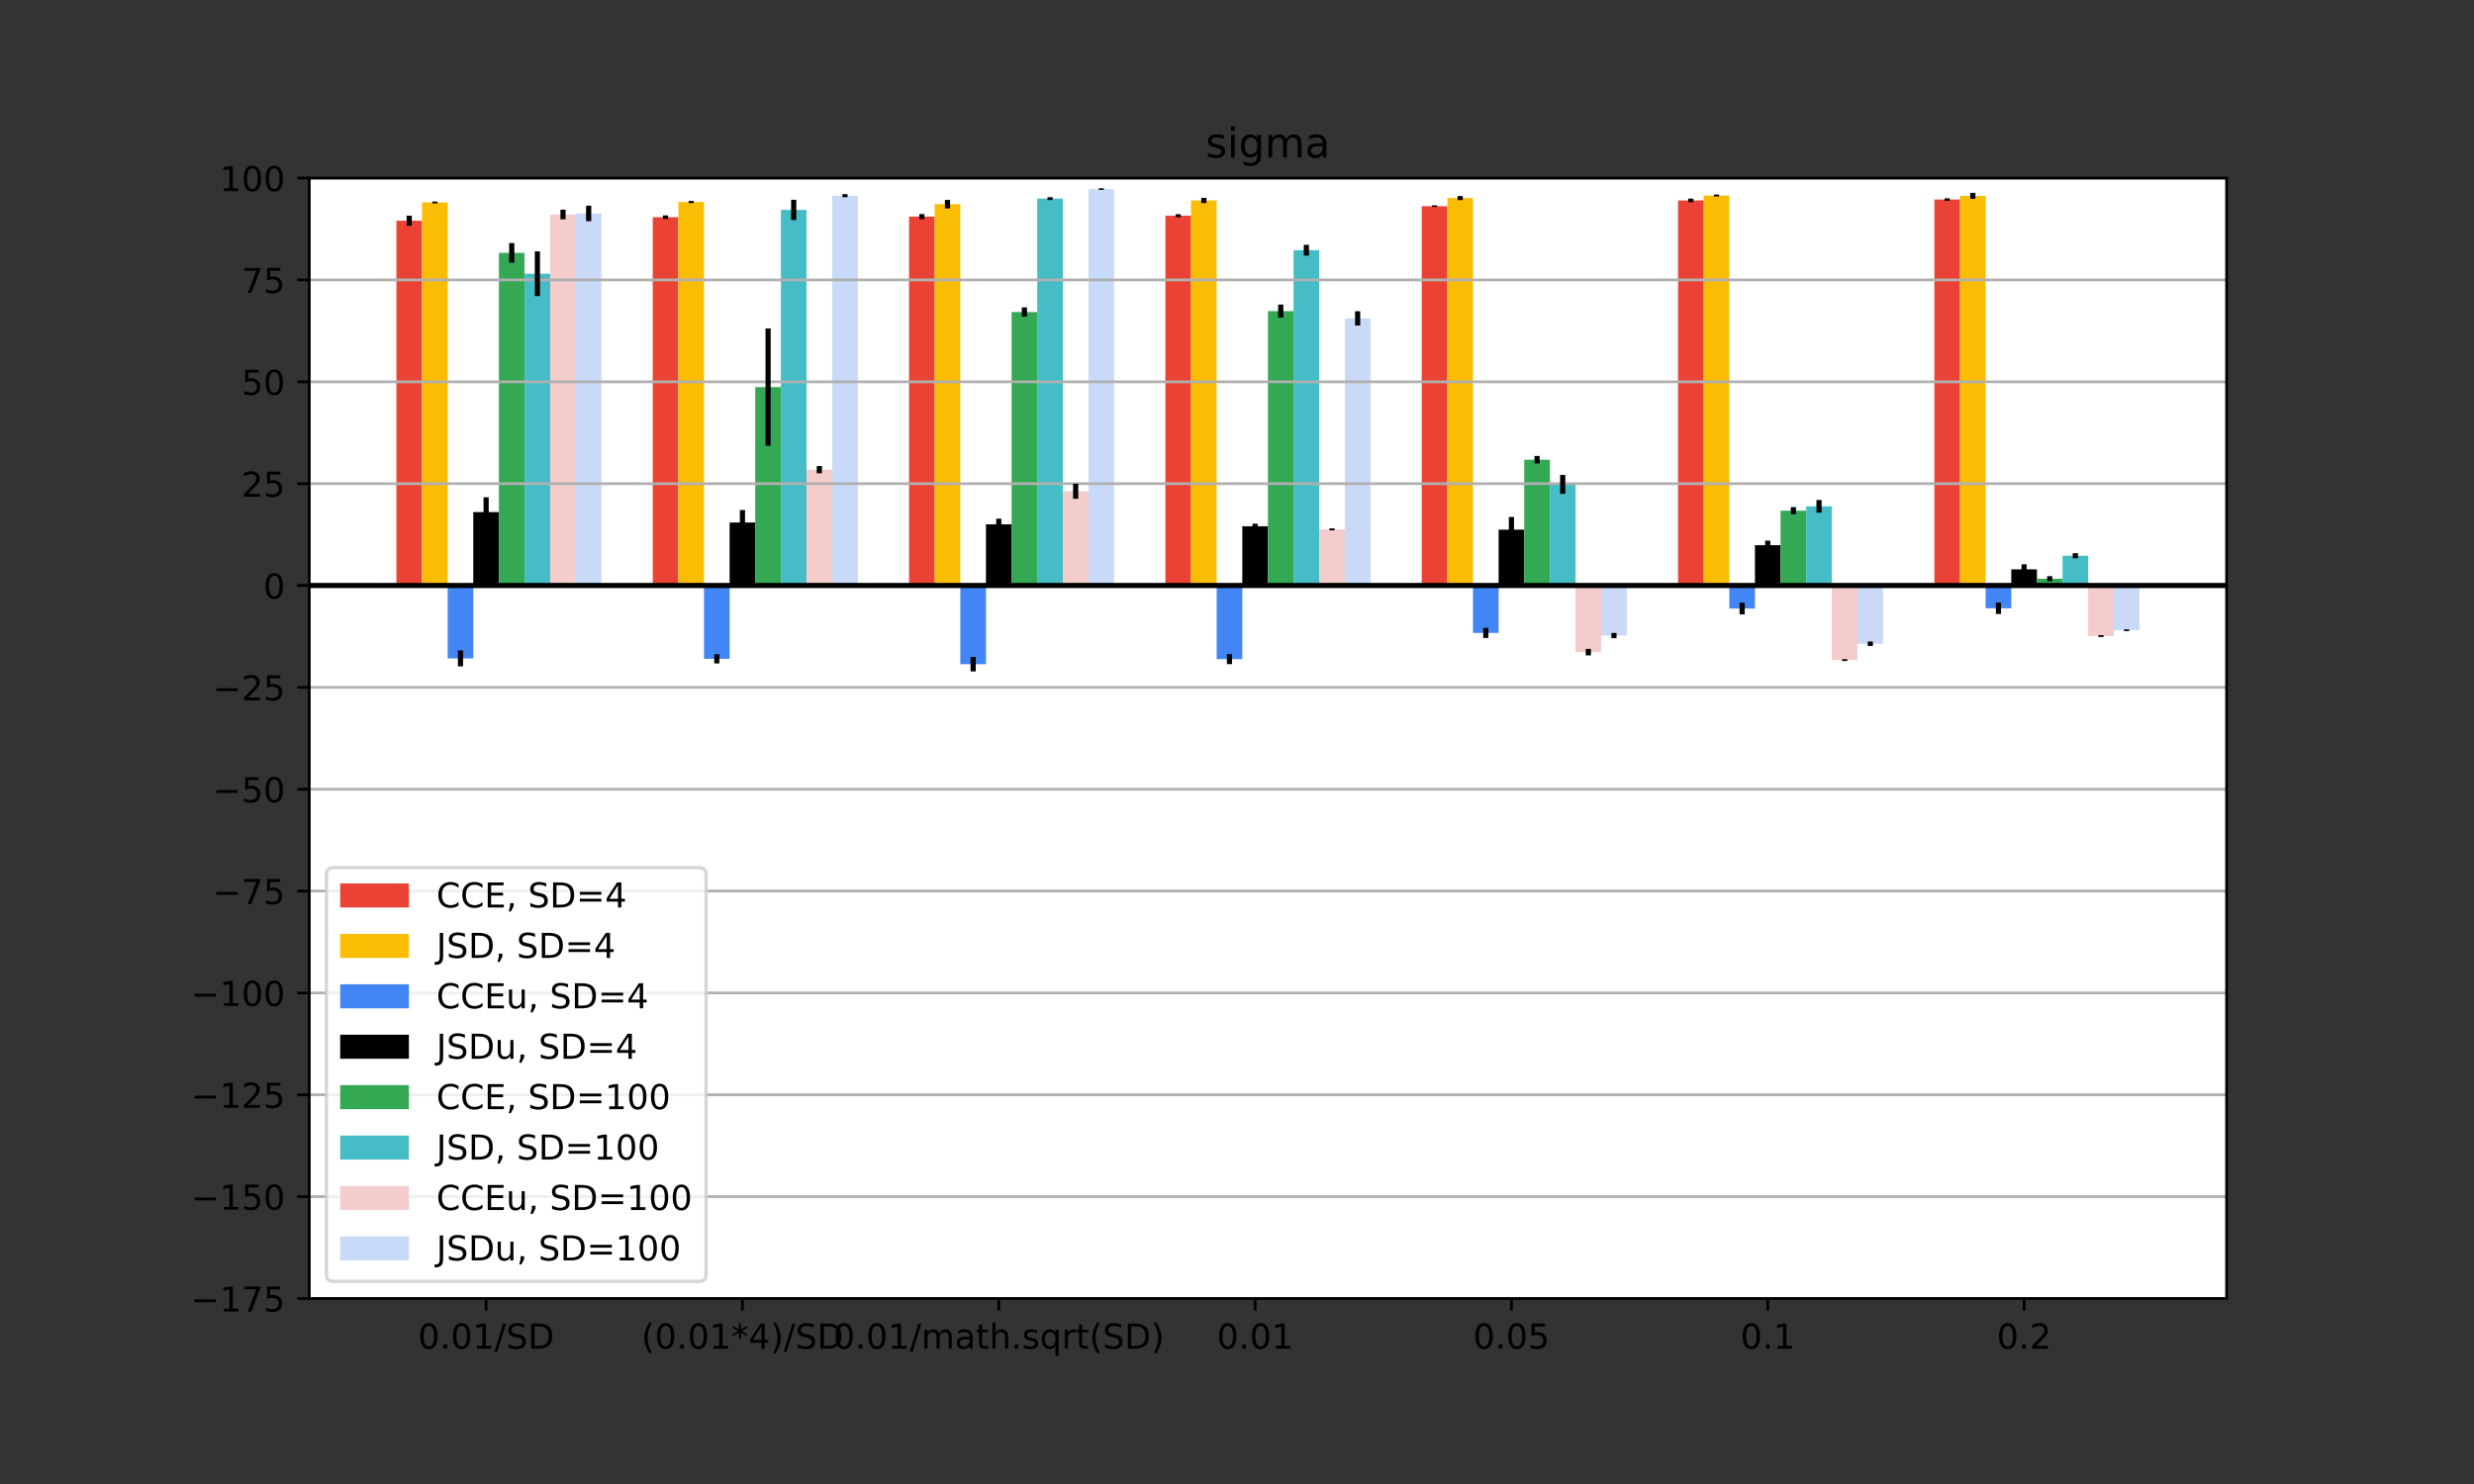 <?xml version="1.0" encoding="utf-8" standalone="no"?>
<!DOCTYPE svg PUBLIC "-//W3C//DTD SVG 1.1//EN"
  "http://www.w3.org/Graphics/SVG/1.1/DTD/svg11.dtd">
<!-- Created with matplotlib (https://matplotlib.org/) -->
<svg height="432pt" version="1.1" viewBox="0 0 720 432" width="720pt" xmlns="http://www.w3.org/2000/svg" xmlns:xlink="http://www.w3.org/1999/xlink">
 <rect x="0" y="0" width="720" height="432" fill="#333333" stroke="none"/>
 <defs>
  <style type="text/css">*{stroke-linecap:butt;stroke-linejoin:round;}</style>
 </defs>
 <g id="figure_1">
  <g id="patch_1">
   <path d="M 0 432 
L 720 432 
L 720 0 
L 0 0 
z
" style="fill:none;"/>
  </g>
  <g id="axes_1">
   <g id="patch_2">
    <path d="M 90 378 
L 648 378 
L 648 51.84 
L 90 51.84 
z
" style="fill:#ffffff;"/>
   </g>
   <g id="patch_3">
    <path clip-path="url(#p9a2c534159)" d="M 115.364 170.444 
L 122.824 170.444 
L 122.824 64.253 
L 115.364 64.253 
z
" style="fill:#ea4335;"/>
   </g>
   <g id="patch_4">
    <path clip-path="url(#p9a2c534159)" d="M 189.963 170.444 
L 197.422 170.444 
L 197.422 63.223 
L 189.963 63.223 
z
" style="fill:#ea4335;"/>
   </g>
   <g id="patch_5">
    <path clip-path="url(#p9a2c534159)" d="M 264.561 170.444 
L 272.021 170.444 
L 272.021 63.058 
L 264.561 63.058 
z
" style="fill:#ea4335;"/>
   </g>
   <g id="patch_6">
    <path clip-path="url(#p9a2c534159)" d="M 339.16 170.444 
L 346.62 170.444 
L 346.62 62.801 
L 339.16 62.801 
z
" style="fill:#ea4335;"/>
   </g>
   <g id="patch_7">
    <path clip-path="url(#p9a2c534159)" d="M 413.759 170.444 
L 421.219 170.444 
L 421.219 60.024 
L 413.759 60.024 
z
" style="fill:#ea4335;"/>
   </g>
   <g id="patch_8">
    <path clip-path="url(#p9a2c534159)" d="M 488.358 170.444 
L 495.818 170.444 
L 495.818 58.342 
L 488.358 58.342 
z
" style="fill:#ea4335;"/>
   </g>
   <g id="patch_9">
    <path clip-path="url(#p9a2c534159)" d="M 562.957 170.444 
L 570.417 170.444 
L 570.417 58.075 
L 562.957 58.075 
z
" style="fill:#ea4335;"/>
   </g>
   <g id="patch_10">
    <path clip-path="url(#p9a2c534159)" d="M 122.824 170.444 
L 130.283 170.444 
L 130.283 58.929 
L 122.824 58.929 
z
" style="fill:#fbbc04;"/>
   </g>
   <g id="patch_11">
    <path clip-path="url(#p9a2c534159)" d="M 197.422 170.444 
L 204.882 170.444 
L 204.882 58.801 
L 197.422 58.801 
z
" style="fill:#fbbc04;"/>
   </g>
   <g id="patch_12">
    <path clip-path="url(#p9a2c534159)" d="M 272.021 170.444 
L 279.481 170.444 
L 279.481 59.436 
L 272.021 59.436 
z
" style="fill:#fbbc04;"/>
   </g>
   <g id="patch_13">
    <path clip-path="url(#p9a2c534159)" d="M 346.62 170.444 
L 354.08 170.444 
L 354.08 58.351 
L 346.62 58.351 
z
" style="fill:#fbbc04;"/>
   </g>
   <g id="patch_14">
    <path clip-path="url(#p9a2c534159)" d="M 421.219 170.444 
L 428.679 170.444 
L 428.679 57.66 
L 421.219 57.66 
z
" style="fill:#fbbc04;"/>
   </g>
   <g id="patch_15">
    <path clip-path="url(#p9a2c534159)" d="M 495.818 170.444 
L 503.278 170.444 
L 503.278 56.911 
L 495.818 56.911 
z
" style="fill:#fbbc04;"/>
   </g>
   <g id="patch_16">
    <path clip-path="url(#p9a2c534159)" d="M 570.417 170.444 
L 577.877 170.444 
L 577.877 57.01 
L 570.417 57.01 
z
" style="fill:#fbbc04;"/>
   </g>
   <g id="patch_17">
    <path clip-path="url(#p9a2c534159)" d="M 130.283 170.444 
L 137.743 170.444 
L 137.743 191.666 
L 130.283 191.666 
z
" style="fill:#4285f4;"/>
   </g>
   <g id="patch_18">
    <path clip-path="url(#p9a2c534159)" d="M 204.882 170.444 
L 212.342 170.444 
L 212.342 191.785 
L 204.882 191.785 
z
" style="fill:#4285f4;"/>
   </g>
   <g id="patch_19">
    <path clip-path="url(#p9a2c534159)" d="M 279.481 170.444 
L 286.941 170.444 
L 286.941 193.344 
L 279.481 193.344 
z
" style="fill:#4285f4;"/>
   </g>
   <g id="patch_20">
    <path clip-path="url(#p9a2c534159)" d="M 354.08 170.444 
L 361.54 170.444 
L 361.54 191.881 
L 354.08 191.881 
z
" style="fill:#4285f4;"/>
   </g>
   <g id="patch_21">
    <path clip-path="url(#p9a2c534159)" d="M 428.679 170.444 
L 436.139 170.444 
L 436.139 184.247 
L 428.679 184.247 
z
" style="fill:#4285f4;"/>
   </g>
   <g id="patch_22">
    <path clip-path="url(#p9a2c534159)" d="M 503.278 170.444 
L 510.738 170.444 
L 510.738 177.151 
L 503.278 177.151 
z
" style="fill:#4285f4;"/>
   </g>
   <g id="patch_23">
    <path clip-path="url(#p9a2c534159)" d="M 577.877 170.444 
L 585.337 170.444 
L 585.337 177.075 
L 577.877 177.075 
z
" style="fill:#4285f4;"/>
   </g>
   <g id="patch_24">
    <path clip-path="url(#p9a2c534159)" d="M 137.743 170.444 
L 145.203 170.444 
L 145.203 149.072 
L 137.743 149.072 
z
"/>
   </g>
   <g id="patch_25">
    <path clip-path="url(#p9a2c534159)" d="M 212.342 170.444 
L 219.802 170.444 
L 219.802 152.109 
L 212.342 152.109 
z
"/>
   </g>
   <g id="patch_26">
    <path clip-path="url(#p9a2c534159)" d="M 286.941 170.444 
L 294.401 170.444 
L 294.401 152.64 
L 286.941 152.64 
z
"/>
   </g>
   <g id="patch_27">
    <path clip-path="url(#p9a2c534159)" d="M 361.54 170.444 
L 369 170.444 
L 369 153.198 
L 361.54 153.198 
z
"/>
   </g>
   <g id="patch_28">
    <path clip-path="url(#p9a2c534159)" d="M 436.139 170.444 
L 443.599 170.444 
L 443.599 154.185 
L 436.139 154.185 
z
"/>
   </g>
   <g id="patch_29">
    <path clip-path="url(#p9a2c534159)" d="M 510.738 170.444 
L 518.198 170.444 
L 518.198 158.704 
L 510.738 158.704 
z
"/>
   </g>
   <g id="patch_30">
    <path clip-path="url(#p9a2c534159)" d="M 585.337 170.444 
L 592.797 170.444 
L 592.797 165.738 
L 585.337 165.738 
z
"/>
   </g>
   <g id="patch_31">
    <path clip-path="url(#p9a2c534159)" d="M 145.203 170.444 
L 152.663 170.444 
L 152.663 73.612 
L 145.203 73.612 
z
" style="fill:#34a853;"/>
   </g>
   <g id="patch_32">
    <path clip-path="url(#p9a2c534159)" d="M 219.802 170.444 
L 227.262 170.444 
L 227.262 112.687 
L 219.802 112.687 
z
" style="fill:#34a853;"/>
   </g>
   <g id="patch_33">
    <path clip-path="url(#p9a2c534159)" d="M 294.401 170.444 
L 301.861 170.444 
L 301.861 90.841 
L 294.401 90.841 
z
" style="fill:#34a853;"/>
   </g>
   <g id="patch_34">
    <path clip-path="url(#p9a2c534159)" d="M 369 170.444 
L 376.46 170.444 
L 376.46 90.567 
L 369 90.567 
z
" style="fill:#34a853;"/>
   </g>
   <g id="patch_35">
    <path clip-path="url(#p9a2c534159)" d="M 443.599 170.444 
L 451.059 170.444 
L 451.059 133.828 
L 443.599 133.828 
z
" style="fill:#34a853;"/>
   </g>
   <g id="patch_36">
    <path clip-path="url(#p9a2c534159)" d="M 518.198 170.444 
L 525.658 170.444 
L 525.658 148.663 
L 518.198 148.663 
z
" style="fill:#34a853;"/>
   </g>
   <g id="patch_37">
    <path clip-path="url(#p9a2c534159)" d="M 592.797 170.444 
L 600.257 170.444 
L 600.257 168.469 
L 592.797 168.469 
z
" style="fill:#34a853;"/>
   </g>
   <g id="patch_38">
    <path clip-path="url(#p9a2c534159)" d="M 152.663 170.444 
L 160.123 170.444 
L 160.123 79.689 
L 152.663 79.689 
z
" style="fill:#46bdc6;"/>
   </g>
   <g id="patch_39">
    <path clip-path="url(#p9a2c534159)" d="M 227.262 170.444 
L 234.722 170.444 
L 234.722 61.107 
L 227.262 61.107 
z
" style="fill:#46bdc6;"/>
   </g>
   <g id="patch_40">
    <path clip-path="url(#p9a2c534159)" d="M 301.861 170.444 
L 309.321 170.444 
L 309.321 57.809 
L 301.861 57.809 
z
" style="fill:#46bdc6;"/>
   </g>
   <g id="patch_41">
    <path clip-path="url(#p9a2c534159)" d="M 376.46 170.444 
L 383.92 170.444 
L 383.92 72.837 
L 376.46 72.837 
z
" style="fill:#46bdc6;"/>
   </g>
   <g id="patch_42">
    <path clip-path="url(#p9a2c534159)" d="M 451.059 170.444 
L 458.519 170.444 
L 458.519 140.998 
L 451.059 140.998 
z
" style="fill:#46bdc6;"/>
   </g>
   <g id="patch_43">
    <path clip-path="url(#p9a2c534159)" d="M 525.658 170.444 
L 533.118 170.444 
L 533.118 147.387 
L 525.658 147.387 
z
" style="fill:#46bdc6;"/>
   </g>
   <g id="patch_44">
    <path clip-path="url(#p9a2c534159)" d="M 600.257 170.444 
L 607.717 170.444 
L 607.717 161.776 
L 600.257 161.776 
z
" style="fill:#46bdc6;"/>
   </g>
   <g id="patch_45">
    <path clip-path="url(#p9a2c534159)" d="M 160.123 170.444 
L 167.583 170.444 
L 167.583 62.442 
L 160.123 62.442 
z
" style="fill:#f4cccc;"/>
   </g>
   <g id="patch_46">
    <path clip-path="url(#p9a2c534159)" d="M 234.722 170.444 
L 242.182 170.444 
L 242.182 136.719 
L 234.722 136.719 
z
" style="fill:#f4cccc;"/>
   </g>
   <g id="patch_47">
    <path clip-path="url(#p9a2c534159)" d="M 309.321 170.444 
L 316.781 170.444 
L 316.781 143.001 
L 309.321 143.001 
z
" style="fill:#f4cccc;"/>
   </g>
   <g id="patch_48">
    <path clip-path="url(#p9a2c534159)" d="M 383.92 170.444 
L 391.38 170.444 
L 391.38 154.106 
L 383.92 154.106 
z
" style="fill:#f4cccc;"/>
   </g>
   <g id="patch_49">
    <path clip-path="url(#p9a2c534159)" d="M 458.519 170.444 
L 465.979 170.444 
L 465.979 189.834 
L 458.519 189.834 
z
" style="fill:#f4cccc;"/>
   </g>
   <g id="patch_50">
    <path clip-path="url(#p9a2c534159)" d="M 533.118 170.444 
L 540.578 170.444 
L 540.578 192.165 
L 533.118 192.165 
z
" style="fill:#f4cccc;"/>
   </g>
   <g id="patch_51">
    <path clip-path="url(#p9a2c534159)" d="M 607.717 170.444 
L 615.176 170.444 
L 615.176 185.163 
L 607.717 185.163 
z
" style="fill:#f4cccc;"/>
   </g>
   <g id="patch_52">
    <path clip-path="url(#p9a2c534159)" d="M 167.583 170.444 
L 175.043 170.444 
L 175.043 62.126 
L 167.583 62.126 
z
" style="fill:#c9daf8;"/>
   </g>
   <g id="patch_53">
    <path clip-path="url(#p9a2c534159)" d="M 242.182 170.444 
L 249.642 170.444 
L 249.642 56.959 
L 242.182 56.959 
z
" style="fill:#c9daf8;"/>
   </g>
   <g id="patch_54">
    <path clip-path="url(#p9a2c534159)" d="M 316.781 170.444 
L 324.241 170.444 
L 324.241 55.05 
L 316.781 55.05 
z
" style="fill:#c9daf8;"/>
   </g>
   <g id="patch_55">
    <path clip-path="url(#p9a2c534159)" d="M 391.38 170.444 
L 398.84 170.444 
L 398.84 92.674 
L 391.38 92.674 
z
" style="fill:#c9daf8;"/>
   </g>
   <g id="patch_56">
    <path clip-path="url(#p9a2c534159)" d="M 465.979 170.444 
L 473.439 170.444 
L 473.439 185.017 
L 465.979 185.017 
z
" style="fill:#c9daf8;"/>
   </g>
   <g id="patch_57">
    <path clip-path="url(#p9a2c534159)" d="M 540.578 170.444 
L 548.037 170.444 
L 548.037 187.398 
L 540.578 187.398 
z
" style="fill:#c9daf8;"/>
   </g>
   <g id="patch_58">
    <path clip-path="url(#p9a2c534159)" d="M 615.176 170.444 
L 622.636 170.444 
L 622.636 183.473 
L 615.176 183.473 
z
" style="fill:#c9daf8;"/>
   </g>
   <g id="matplotlib.axis_1">
    <g id="xtick_1">
     <g id="line2d_1">
      <defs>
       <path d="M 0 0 
L 0 3.5 
" id="mc97dfa06f2" style="stroke:#000000;stroke-width:0.8;"/>
      </defs>
      <g>
       <use style="stroke:#000000;stroke-width:0.8;" x="141.473" xlink:href="#mc97dfa06f2" y="378"/>
      </g>
     </g>
     <g id="text_1">
      <!-- 0.01/SD -->
      <g transform="translate(121.632 392.598)scale(0.1 -0.1)">
       <defs>
        <path d="M 31.781 66.406 
Q 24.172 66.406 20.328 58.906 
Q 16.5 51.422 16.5 36.375 
Q 16.5 21.391 20.328 13.891 
Q 24.172 6.391 31.781 6.391 
Q 39.453 6.391 43.281 13.891 
Q 47.125 21.391 47.125 36.375 
Q 47.125 51.422 43.281 58.906 
Q 39.453 66.406 31.781 66.406 
z
M 31.781 74.219 
Q 44.047 74.219 50.516 64.516 
Q 56.984 54.828 56.984 36.375 
Q 56.984 17.969 50.516 8.266 
Q 44.047 -1.422 31.781 -1.422 
Q 19.531 -1.422 13.062 8.266 
Q 6.594 17.969 6.594 36.375 
Q 6.594 54.828 13.062 64.516 
Q 19.531 74.219 31.781 74.219 
z
" id="DejaVuSans-48"/>
        <path d="M 10.688 12.406 
L 21 12.406 
L 21 0 
L 10.688 0 
z
" id="DejaVuSans-46"/>
        <path d="M 12.406 8.297 
L 28.516 8.297 
L 28.516 63.922 
L 10.984 60.406 
L 10.984 69.391 
L 28.422 72.906 
L 38.281 72.906 
L 38.281 8.297 
L 54.391 8.297 
L 54.391 0 
L 12.406 0 
z
" id="DejaVuSans-49"/>
        <path d="M 25.391 72.906 
L 33.688 72.906 
L 8.297 -9.281 
L 0 -9.281 
z
" id="DejaVuSans-47"/>
        <path d="M 53.516 70.516 
L 53.516 60.891 
Q 47.906 63.578 42.922 64.891 
Q 37.938 66.219 33.297 66.219 
Q 25.25 66.219 20.875 63.094 
Q 16.5 59.969 16.5 54.203 
Q 16.5 49.359 19.406 46.891 
Q 22.312 44.438 30.422 42.922 
L 36.375 41.703 
Q 47.406 39.594 52.656 34.297 
Q 57.906 29 57.906 20.125 
Q 57.906 9.516 50.797 4.047 
Q 43.703 -1.422 29.984 -1.422 
Q 24.812 -1.422 18.969 -0.25 
Q 13.141 0.922 6.891 3.219 
L 6.891 13.375 
Q 12.891 10.016 18.656 8.297 
Q 24.422 6.594 29.984 6.594 
Q 38.422 6.594 43.016 9.906 
Q 47.609 13.234 47.609 19.391 
Q 47.609 24.75 44.312 27.781 
Q 41.016 30.812 33.5 32.328 
L 27.484 33.5 
Q 16.453 35.688 11.516 40.375 
Q 6.594 45.062 6.594 53.422 
Q 6.594 63.094 13.406 68.656 
Q 20.219 74.219 32.172 74.219 
Q 37.312 74.219 42.625 73.281 
Q 47.953 72.359 53.516 70.516 
z
" id="DejaVuSans-83"/>
        <path d="M 19.672 64.797 
L 19.672 8.109 
L 31.594 8.109 
Q 46.688 8.109 53.688 14.938 
Q 60.688 21.781 60.688 36.531 
Q 60.688 51.172 53.688 57.984 
Q 46.688 64.797 31.594 64.797 
z
M 9.812 72.906 
L 30.078 72.906 
Q 51.266 72.906 61.172 64.094 
Q 71.094 55.281 71.094 36.531 
Q 71.094 17.672 61.125 8.828 
Q 51.172 0 30.078 0 
L 9.812 0 
z
" id="DejaVuSans-68"/>
       </defs>
       <use xlink:href="#DejaVuSans-48"/>
       <use x="63.623" xlink:href="#DejaVuSans-46"/>
       <use x="95.41" xlink:href="#DejaVuSans-48"/>
       <use x="159.033" xlink:href="#DejaVuSans-49"/>
       <use x="222.656" xlink:href="#DejaVuSans-47"/>
       <use x="256.348" xlink:href="#DejaVuSans-83"/>
       <use x="319.824" xlink:href="#DejaVuSans-68"/>
      </g>
     </g>
    </g>
    <g id="xtick_2">
     <g id="line2d_2">
      <g>
       <use style="stroke:#000000;stroke-width:0.8;" x="216.072" xlink:href="#mc97dfa06f2" y="378"/>
      </g>
     </g>
     <g id="text_2">
      <!-- (0.01*4)/SD -->
      <g transform="translate(186.648 392.598)scale(0.1 -0.1)">
       <defs>
        <path d="M 31 75.875 
Q 24.469 64.656 21.281 53.656 
Q 18.109 42.672 18.109 31.391 
Q 18.109 20.125 21.312 9.062 
Q 24.516 -2 31 -13.188 
L 23.188 -13.188 
Q 15.875 -1.703 12.234 9.375 
Q 8.594 20.453 8.594 31.391 
Q 8.594 42.281 12.203 53.312 
Q 15.828 64.359 23.188 75.875 
z
" id="DejaVuSans-40"/>
        <path d="M 47.016 60.891 
L 29.5 51.422 
L 47.016 41.891 
L 44.188 37.109 
L 27.781 47.016 
L 27.781 28.609 
L 22.219 28.609 
L 22.219 47.016 
L 5.812 37.109 
L 2.984 41.891 
L 20.516 51.422 
L 2.984 60.891 
L 5.812 65.719 
L 22.219 55.812 
L 22.219 74.219 
L 27.781 74.219 
L 27.781 55.812 
L 44.188 65.719 
z
" id="DejaVuSans-42"/>
        <path d="M 37.797 64.312 
L 12.891 25.391 
L 37.797 25.391 
z
M 35.203 72.906 
L 47.609 72.906 
L 47.609 25.391 
L 58.016 25.391 
L 58.016 17.188 
L 47.609 17.188 
L 47.609 0 
L 37.797 0 
L 37.797 17.188 
L 4.891 17.188 
L 4.891 26.703 
z
" id="DejaVuSans-52"/>
        <path d="M 8.016 75.875 
L 15.828 75.875 
Q 23.141 64.359 26.781 53.312 
Q 30.422 42.281 30.422 31.391 
Q 30.422 20.453 26.781 9.375 
Q 23.141 -1.703 15.828 -13.188 
L 8.016 -13.188 
Q 14.5 -2 17.703 9.062 
Q 20.906 20.125 20.906 31.391 
Q 20.906 42.672 17.703 53.656 
Q 14.5 64.656 8.016 75.875 
z
" id="DejaVuSans-41"/>
       </defs>
       <use xlink:href="#DejaVuSans-40"/>
       <use x="39.014" xlink:href="#DejaVuSans-48"/>
       <use x="102.637" xlink:href="#DejaVuSans-46"/>
       <use x="134.424" xlink:href="#DejaVuSans-48"/>
       <use x="198.047" xlink:href="#DejaVuSans-49"/>
       <use x="261.67" xlink:href="#DejaVuSans-42"/>
       <use x="311.67" xlink:href="#DejaVuSans-52"/>
       <use x="375.293" xlink:href="#DejaVuSans-41"/>
       <use x="414.307" xlink:href="#DejaVuSans-47"/>
       <use x="447.998" xlink:href="#DejaVuSans-83"/>
       <use x="511.475" xlink:href="#DejaVuSans-68"/>
      </g>
     </g>
    </g>
    <g id="xtick_3">
     <g id="line2d_3">
      <g>
       <use style="stroke:#000000;stroke-width:0.8;" x="290.671" xlink:href="#mc97dfa06f2" y="378"/>
      </g>
     </g>
     <g id="text_3">
      <!-- 0.01/math.sqrt(SD) -->
      <g transform="translate(242.481 392.598)scale(0.1 -0.1)">
       <defs>
        <path d="M 52 44.188 
Q 55.375 50.25 60.062 53.125 
Q 64.75 56 71.094 56 
Q 79.641 56 84.281 50.016 
Q 88.922 44.047 88.922 33.016 
L 88.922 0 
L 79.891 0 
L 79.891 32.719 
Q 79.891 40.578 77.094 44.375 
Q 74.312 48.188 68.609 48.188 
Q 61.625 48.188 57.562 43.547 
Q 53.516 38.922 53.516 30.906 
L 53.516 0 
L 44.484 0 
L 44.484 32.719 
Q 44.484 40.625 41.703 44.406 
Q 38.922 48.188 33.109 48.188 
Q 26.219 48.188 22.156 43.531 
Q 18.109 38.875 18.109 30.906 
L 18.109 0 
L 9.078 0 
L 9.078 54.688 
L 18.109 54.688 
L 18.109 46.188 
Q 21.188 51.219 25.484 53.609 
Q 29.781 56 35.688 56 
Q 41.656 56 45.828 52.969 
Q 50 49.953 52 44.188 
z
" id="DejaVuSans-109"/>
        <path d="M 34.281 27.484 
Q 23.391 27.484 19.188 25 
Q 14.984 22.516 14.984 16.5 
Q 14.984 11.719 18.141 8.906 
Q 21.297 6.109 26.703 6.109 
Q 34.188 6.109 38.703 11.406 
Q 43.219 16.703 43.219 25.484 
L 43.219 27.484 
z
M 52.203 31.203 
L 52.203 0 
L 43.219 0 
L 43.219 8.297 
Q 40.141 3.328 35.547 0.953 
Q 30.953 -1.422 24.312 -1.422 
Q 15.922 -1.422 10.953 3.297 
Q 6 8.016 6 15.922 
Q 6 25.141 12.172 29.828 
Q 18.359 34.516 30.609 34.516 
L 43.219 34.516 
L 43.219 35.406 
Q 43.219 41.609 39.141 45 
Q 35.062 48.391 27.688 48.391 
Q 23 48.391 18.547 47.266 
Q 14.109 46.141 10.016 43.891 
L 10.016 52.203 
Q 14.938 54.109 19.578 55.047 
Q 24.219 56 28.609 56 
Q 40.484 56 46.344 49.844 
Q 52.203 43.703 52.203 31.203 
z
" id="DejaVuSans-97"/>
        <path d="M 18.312 70.219 
L 18.312 54.688 
L 36.812 54.688 
L 36.812 47.703 
L 18.312 47.703 
L 18.312 18.016 
Q 18.312 11.328 20.141 9.422 
Q 21.969 7.516 27.594 7.516 
L 36.812 7.516 
L 36.812 0 
L 27.594 0 
Q 17.188 0 13.234 3.875 
Q 9.281 7.766 9.281 18.016 
L 9.281 47.703 
L 2.688 47.703 
L 2.688 54.688 
L 9.281 54.688 
L 9.281 70.219 
z
" id="DejaVuSans-116"/>
        <path d="M 54.891 33.016 
L 54.891 0 
L 45.906 0 
L 45.906 32.719 
Q 45.906 40.484 42.875 44.328 
Q 39.844 48.188 33.797 48.188 
Q 26.516 48.188 22.312 43.547 
Q 18.109 38.922 18.109 30.906 
L 18.109 0 
L 9.078 0 
L 9.078 75.984 
L 18.109 75.984 
L 18.109 46.188 
Q 21.344 51.125 25.703 53.562 
Q 30.078 56 35.797 56 
Q 45.219 56 50.047 50.172 
Q 54.891 44.344 54.891 33.016 
z
" id="DejaVuSans-104"/>
        <path d="M 44.281 53.078 
L 44.281 44.578 
Q 40.484 46.531 36.375 47.5 
Q 32.281 48.484 27.875 48.484 
Q 21.188 48.484 17.844 46.438 
Q 14.5 44.391 14.5 40.281 
Q 14.5 37.156 16.891 35.375 
Q 19.281 33.594 26.516 31.984 
L 29.594 31.297 
Q 39.156 29.25 43.188 25.516 
Q 47.219 21.781 47.219 15.094 
Q 47.219 7.469 41.188 3.016 
Q 35.156 -1.422 24.609 -1.422 
Q 20.219 -1.422 15.453 -0.562 
Q 10.688 0.297 5.422 2 
L 5.422 11.281 
Q 10.406 8.688 15.234 7.391 
Q 20.062 6.109 24.812 6.109 
Q 31.156 6.109 34.562 8.281 
Q 37.984 10.453 37.984 14.406 
Q 37.984 18.062 35.516 20.016 
Q 33.062 21.969 24.703 23.781 
L 21.578 24.516 
Q 13.234 26.266 9.516 29.906 
Q 5.812 33.547 5.812 39.891 
Q 5.812 47.609 11.281 51.797 
Q 16.75 56 26.812 56 
Q 31.781 56 36.172 55.266 
Q 40.578 54.547 44.281 53.078 
z
" id="DejaVuSans-115"/>
        <path d="M 14.797 27.297 
Q 14.797 17.391 18.875 11.75 
Q 22.953 6.109 30.078 6.109 
Q 37.203 6.109 41.297 11.75 
Q 45.406 17.391 45.406 27.297 
Q 45.406 37.203 41.297 42.844 
Q 37.203 48.484 30.078 48.484 
Q 22.953 48.484 18.875 42.844 
Q 14.797 37.203 14.797 27.297 
z
M 45.406 8.203 
Q 42.578 3.328 38.25 0.953 
Q 33.938 -1.422 27.875 -1.422 
Q 17.969 -1.422 11.734 6.484 
Q 5.516 14.406 5.516 27.297 
Q 5.516 40.188 11.734 48.094 
Q 17.969 56 27.875 56 
Q 33.938 56 38.25 53.625 
Q 42.578 51.266 45.406 46.391 
L 45.406 54.688 
L 54.391 54.688 
L 54.391 -20.797 
L 45.406 -20.797 
z
" id="DejaVuSans-113"/>
        <path d="M 41.109 46.297 
Q 39.594 47.172 37.812 47.578 
Q 36.031 48 33.891 48 
Q 26.266 48 22.188 43.047 
Q 18.109 38.094 18.109 28.812 
L 18.109 0 
L 9.078 0 
L 9.078 54.688 
L 18.109 54.688 
L 18.109 46.188 
Q 20.953 51.172 25.484 53.578 
Q 30.031 56 36.531 56 
Q 37.453 56 38.578 55.875 
Q 39.703 55.766 41.062 55.516 
z
" id="DejaVuSans-114"/>
       </defs>
       <use xlink:href="#DejaVuSans-48"/>
       <use x="63.623" xlink:href="#DejaVuSans-46"/>
       <use x="95.41" xlink:href="#DejaVuSans-48"/>
       <use x="159.033" xlink:href="#DejaVuSans-49"/>
       <use x="222.656" xlink:href="#DejaVuSans-47"/>
       <use x="256.348" xlink:href="#DejaVuSans-109"/>
       <use x="353.76" xlink:href="#DejaVuSans-97"/>
       <use x="415.039" xlink:href="#DejaVuSans-116"/>
       <use x="454.248" xlink:href="#DejaVuSans-104"/>
       <use x="517.627" xlink:href="#DejaVuSans-46"/>
       <use x="549.414" xlink:href="#DejaVuSans-115"/>
       <use x="601.514" xlink:href="#DejaVuSans-113"/>
       <use x="664.99" xlink:href="#DejaVuSans-114"/>
       <use x="706.104" xlink:href="#DejaVuSans-116"/>
       <use x="745.312" xlink:href="#DejaVuSans-40"/>
       <use x="784.326" xlink:href="#DejaVuSans-83"/>
       <use x="847.803" xlink:href="#DejaVuSans-68"/>
       <use x="924.805" xlink:href="#DejaVuSans-41"/>
      </g>
     </g>
    </g>
    <g id="xtick_4">
     <g id="line2d_4">
      <g>
       <use style="stroke:#000000;stroke-width:0.8;" x="365.27" xlink:href="#mc97dfa06f2" y="378"/>
      </g>
     </g>
     <g id="text_4">
      <!-- 0.01 -->
      <g transform="translate(354.137 392.598)scale(0.1 -0.1)">
       <use xlink:href="#DejaVuSans-48"/>
       <use x="63.623" xlink:href="#DejaVuSans-46"/>
       <use x="95.41" xlink:href="#DejaVuSans-48"/>
       <use x="159.033" xlink:href="#DejaVuSans-49"/>
      </g>
     </g>
    </g>
    <g id="xtick_5">
     <g id="line2d_5">
      <g>
       <use style="stroke:#000000;stroke-width:0.8;" x="439.869" xlink:href="#mc97dfa06f2" y="378"/>
      </g>
     </g>
     <g id="text_5">
      <!-- 0.05 -->
      <g transform="translate(428.736 392.598)scale(0.1 -0.1)">
       <defs>
        <path d="M 10.797 72.906 
L 49.516 72.906 
L 49.516 64.594 
L 19.828 64.594 
L 19.828 46.734 
Q 21.969 47.469 24.109 47.828 
Q 26.266 48.188 28.422 48.188 
Q 40.625 48.188 47.75 41.5 
Q 54.891 34.812 54.891 23.391 
Q 54.891 11.625 47.562 5.094 
Q 40.234 -1.422 26.906 -1.422 
Q 22.312 -1.422 17.547 -0.641 
Q 12.797 0.141 7.719 1.703 
L 7.719 11.625 
Q 12.109 9.234 16.797 8.062 
Q 21.484 6.891 26.703 6.891 
Q 35.156 6.891 40.078 11.328 
Q 45.016 15.766 45.016 23.391 
Q 45.016 31 40.078 35.438 
Q 35.156 39.891 26.703 39.891 
Q 22.75 39.891 18.812 39.016 
Q 14.891 38.141 10.797 36.281 
z
" id="DejaVuSans-53"/>
       </defs>
       <use xlink:href="#DejaVuSans-48"/>
       <use x="63.623" xlink:href="#DejaVuSans-46"/>
       <use x="95.41" xlink:href="#DejaVuSans-48"/>
       <use x="159.033" xlink:href="#DejaVuSans-53"/>
      </g>
     </g>
    </g>
    <g id="xtick_6">
     <g id="line2d_6">
      <g>
       <use style="stroke:#000000;stroke-width:0.8;" x="514.468" xlink:href="#mc97dfa06f2" y="378"/>
      </g>
     </g>
     <g id="text_6">
      <!-- 0.1 -->
      <g transform="translate(506.516 392.598)scale(0.1 -0.1)">
       <use xlink:href="#DejaVuSans-48"/>
       <use x="63.623" xlink:href="#DejaVuSans-46"/>
       <use x="95.41" xlink:href="#DejaVuSans-49"/>
      </g>
     </g>
    </g>
    <g id="xtick_7">
     <g id="line2d_7">
      <g>
       <use style="stroke:#000000;stroke-width:0.8;" x="589.067" xlink:href="#mc97dfa06f2" y="378"/>
      </g>
     </g>
     <g id="text_7">
      <!-- 0.2 -->
      <g transform="translate(581.115 392.598)scale(0.1 -0.1)">
       <defs>
        <path d="M 19.188 8.297 
L 53.609 8.297 
L 53.609 0 
L 7.328 0 
L 7.328 8.297 
Q 12.938 14.109 22.625 23.891 
Q 32.328 33.688 34.812 36.531 
Q 39.547 41.844 41.422 45.531 
Q 43.312 49.219 43.312 52.781 
Q 43.312 58.594 39.234 62.25 
Q 35.156 65.922 28.609 65.922 
Q 23.969 65.922 18.812 64.312 
Q 13.672 62.703 7.812 59.422 
L 7.812 69.391 
Q 13.766 71.781 18.938 73 
Q 24.125 74.219 28.422 74.219 
Q 39.75 74.219 46.484 68.547 
Q 53.219 62.891 53.219 53.422 
Q 53.219 48.922 51.531 44.891 
Q 49.859 40.875 45.406 35.406 
Q 44.188 33.984 37.641 27.219 
Q 31.109 20.453 19.188 8.297 
z
" id="DejaVuSans-50"/>
       </defs>
       <use xlink:href="#DejaVuSans-48"/>
       <use x="63.623" xlink:href="#DejaVuSans-46"/>
       <use x="95.41" xlink:href="#DejaVuSans-50"/>
      </g>
     </g>
    </g>
   </g>
   <g id="matplotlib.axis_2">
    <g id="ytick_1">
     <g id="line2d_8">
      <path clip-path="url(#p9a2c534159)" d="M 90 378 
L 648 378 
" style="fill:none;stroke:#b0b0b0;stroke-linecap:square;stroke-width:0.8;"/>
     </g>
     <g id="line2d_9">
      <defs>
       <path d="M 0 0 
L -3.5 0 
" id="m75db891dcf" style="stroke:#000000;stroke-width:0.8;"/>
      </defs>
      <g>
       <use style="stroke:#000000;stroke-width:0.8;" x="90" xlink:href="#m75db891dcf" y="378"/>
      </g>
     </g>
     <g id="text_8">
      <!-- −175 -->
      <g transform="translate(55.533 381.799)scale(0.1 -0.1)">
       <defs>
        <path d="M 10.594 35.5 
L 73.188 35.5 
L 73.188 27.203 
L 10.594 27.203 
z
" id="DejaVuSans-8722"/>
        <path d="M 8.203 72.906 
L 55.078 72.906 
L 55.078 68.703 
L 28.609 0 
L 18.312 0 
L 43.219 64.594 
L 8.203 64.594 
z
" id="DejaVuSans-55"/>
       </defs>
       <use xlink:href="#DejaVuSans-8722"/>
       <use x="83.789" xlink:href="#DejaVuSans-49"/>
       <use x="147.412" xlink:href="#DejaVuSans-55"/>
       <use x="211.035" xlink:href="#DejaVuSans-53"/>
      </g>
     </g>
    </g>
    <g id="ytick_2">
     <g id="line2d_10">
      <path clip-path="url(#p9a2c534159)" d="M 90 348.349 
L 648 348.349 
" style="fill:none;stroke:#b0b0b0;stroke-linecap:square;stroke-width:0.8;"/>
     </g>
     <g id="line2d_11">
      <g>
       <use style="stroke:#000000;stroke-width:0.8;" x="90" xlink:href="#m75db891dcf" y="348.349"/>
      </g>
     </g>
     <g id="text_9">
      <!-- −150 -->
      <g transform="translate(55.533 352.148)scale(0.1 -0.1)">
       <use xlink:href="#DejaVuSans-8722"/>
       <use x="83.789" xlink:href="#DejaVuSans-49"/>
       <use x="147.412" xlink:href="#DejaVuSans-53"/>
       <use x="211.035" xlink:href="#DejaVuSans-48"/>
      </g>
     </g>
    </g>
    <g id="ytick_3">
     <g id="line2d_12">
      <path clip-path="url(#p9a2c534159)" d="M 90 318.698 
L 648 318.698 
" style="fill:none;stroke:#b0b0b0;stroke-linecap:square;stroke-width:0.8;"/>
     </g>
     <g id="line2d_13">
      <g>
       <use style="stroke:#000000;stroke-width:0.8;" x="90" xlink:href="#m75db891dcf" y="318.698"/>
      </g>
     </g>
     <g id="text_10">
      <!-- −125 -->
      <g transform="translate(55.533 322.497)scale(0.1 -0.1)">
       <use xlink:href="#DejaVuSans-8722"/>
       <use x="83.789" xlink:href="#DejaVuSans-49"/>
       <use x="147.412" xlink:href="#DejaVuSans-50"/>
       <use x="211.035" xlink:href="#DejaVuSans-53"/>
      </g>
     </g>
    </g>
    <g id="ytick_4">
     <g id="line2d_14">
      <path clip-path="url(#p9a2c534159)" d="M 90 289.047 
L 648 289.047 
" style="fill:none;stroke:#b0b0b0;stroke-linecap:square;stroke-width:0.8;"/>
     </g>
     <g id="line2d_15">
      <g>
       <use style="stroke:#000000;stroke-width:0.8;" x="90" xlink:href="#m75db891dcf" y="289.047"/>
      </g>
     </g>
     <g id="text_11">
      <!-- −100 -->
      <g transform="translate(55.533 292.846)scale(0.1 -0.1)">
       <use xlink:href="#DejaVuSans-8722"/>
       <use x="83.789" xlink:href="#DejaVuSans-49"/>
       <use x="147.412" xlink:href="#DejaVuSans-48"/>
       <use x="211.035" xlink:href="#DejaVuSans-48"/>
      </g>
     </g>
    </g>
    <g id="ytick_5">
     <g id="line2d_16">
      <path clip-path="url(#p9a2c534159)" d="M 90 259.396 
L 648 259.396 
" style="fill:none;stroke:#b0b0b0;stroke-linecap:square;stroke-width:0.8;"/>
     </g>
     <g id="line2d_17">
      <g>
       <use style="stroke:#000000;stroke-width:0.8;" x="90" xlink:href="#m75db891dcf" y="259.396"/>
      </g>
     </g>
     <g id="text_12">
      <!-- −75 -->
      <g transform="translate(61.895 263.196)scale(0.1 -0.1)">
       <use xlink:href="#DejaVuSans-8722"/>
       <use x="83.789" xlink:href="#DejaVuSans-55"/>
       <use x="147.412" xlink:href="#DejaVuSans-53"/>
      </g>
     </g>
    </g>
    <g id="ytick_6">
     <g id="line2d_18">
      <path clip-path="url(#p9a2c534159)" d="M 90 229.745 
L 648 229.745 
" style="fill:none;stroke:#b0b0b0;stroke-linecap:square;stroke-width:0.8;"/>
     </g>
     <g id="line2d_19">
      <g>
       <use style="stroke:#000000;stroke-width:0.8;" x="90" xlink:href="#m75db891dcf" y="229.745"/>
      </g>
     </g>
     <g id="text_13">
      <!-- −50 -->
      <g transform="translate(61.895 233.545)scale(0.1 -0.1)">
       <use xlink:href="#DejaVuSans-8722"/>
       <use x="83.789" xlink:href="#DejaVuSans-53"/>
       <use x="147.412" xlink:href="#DejaVuSans-48"/>
      </g>
     </g>
    </g>
    <g id="ytick_7">
     <g id="line2d_20">
      <path clip-path="url(#p9a2c534159)" d="M 90 200.095 
L 648 200.095 
" style="fill:none;stroke:#b0b0b0;stroke-linecap:square;stroke-width:0.8;"/>
     </g>
     <g id="line2d_21">
      <g>
       <use style="stroke:#000000;stroke-width:0.8;" x="90" xlink:href="#m75db891dcf" y="200.095"/>
      </g>
     </g>
     <g id="text_14">
      <!-- −25 -->
      <g transform="translate(61.895 203.894)scale(0.1 -0.1)">
       <use xlink:href="#DejaVuSans-8722"/>
       <use x="83.789" xlink:href="#DejaVuSans-50"/>
       <use x="147.412" xlink:href="#DejaVuSans-53"/>
      </g>
     </g>
    </g>
    <g id="ytick_8">
     <g id="line2d_22">
      <path clip-path="url(#p9a2c534159)" d="M 90 170.444 
L 648 170.444 
" style="fill:none;stroke:#b0b0b0;stroke-linecap:square;stroke-width:0.8;"/>
     </g>
     <g id="line2d_23">
      <g>
       <use style="stroke:#000000;stroke-width:0.8;" x="90" xlink:href="#m75db891dcf" y="170.444"/>
      </g>
     </g>
     <g id="text_15">
      <!-- 0 -->
      <g transform="translate(76.638 174.243)scale(0.1 -0.1)">
       <use xlink:href="#DejaVuSans-48"/>
      </g>
     </g>
    </g>
    <g id="ytick_9">
     <g id="line2d_24">
      <path clip-path="url(#p9a2c534159)" d="M 90 140.793 
L 648 140.793 
" style="fill:none;stroke:#b0b0b0;stroke-linecap:square;stroke-width:0.8;"/>
     </g>
     <g id="line2d_25">
      <g>
       <use style="stroke:#000000;stroke-width:0.8;" x="90" xlink:href="#m75db891dcf" y="140.793"/>
      </g>
     </g>
     <g id="text_16">
      <!-- 25 -->
      <g transform="translate(70.275 144.592)scale(0.1 -0.1)">
       <use xlink:href="#DejaVuSans-50"/>
       <use x="63.623" xlink:href="#DejaVuSans-53"/>
      </g>
     </g>
    </g>
    <g id="ytick_10">
     <g id="line2d_26">
      <path clip-path="url(#p9a2c534159)" d="M 90 111.142 
L 648 111.142 
" style="fill:none;stroke:#b0b0b0;stroke-linecap:square;stroke-width:0.8;"/>
     </g>
     <g id="line2d_27">
      <g>
       <use style="stroke:#000000;stroke-width:0.8;" x="90" xlink:href="#m75db891dcf" y="111.142"/>
      </g>
     </g>
     <g id="text_17">
      <!-- 50 -->
      <g transform="translate(70.275 114.941)scale(0.1 -0.1)">
       <use xlink:href="#DejaVuSans-53"/>
       <use x="63.623" xlink:href="#DejaVuSans-48"/>
      </g>
     </g>
    </g>
    <g id="ytick_11">
     <g id="line2d_28">
      <path clip-path="url(#p9a2c534159)" d="M 90 81.491 
L 648 81.491 
" style="fill:none;stroke:#b0b0b0;stroke-linecap:square;stroke-width:0.8;"/>
     </g>
     <g id="line2d_29">
      <g>
       <use style="stroke:#000000;stroke-width:0.8;" x="90" xlink:href="#m75db891dcf" y="81.491"/>
      </g>
     </g>
     <g id="text_18">
      <!-- 75 -->
      <g transform="translate(70.275 85.29)scale(0.1 -0.1)">
       <use xlink:href="#DejaVuSans-55"/>
       <use x="63.623" xlink:href="#DejaVuSans-53"/>
      </g>
     </g>
    </g>
    <g id="ytick_12">
     <g id="line2d_30">
      <path clip-path="url(#p9a2c534159)" d="M 90 51.84 
L 648 51.84 
" style="fill:none;stroke:#b0b0b0;stroke-linecap:square;stroke-width:0.8;"/>
     </g>
     <g id="line2d_31">
      <g>
       <use style="stroke:#000000;stroke-width:0.8;" x="90" xlink:href="#m75db891dcf" y="51.84"/>
      </g>
     </g>
     <g id="text_19">
      <!-- 100 -->
      <g transform="translate(63.913 55.639)scale(0.1 -0.1)">
       <use xlink:href="#DejaVuSans-49"/>
       <use x="63.623" xlink:href="#DejaVuSans-48"/>
       <use x="127.246" xlink:href="#DejaVuSans-48"/>
      </g>
     </g>
    </g>
   </g>
   <g id="LineCollection_1">
    <path clip-path="url(#p9a2c534159)" d="M 119.094 65.73 
L 119.094 62.777 
" style="fill:none;stroke:#000000;stroke-width:1.5;"/>
    <path clip-path="url(#p9a2c534159)" d="M 193.693 63.746 
L 193.693 62.7 
" style="fill:none;stroke:#000000;stroke-width:1.5;"/>
    <path clip-path="url(#p9a2c534159)" d="M 268.291 63.794 
L 268.291 62.322 
" style="fill:none;stroke:#000000;stroke-width:1.5;"/>
    <path clip-path="url(#p9a2c534159)" d="M 342.89 63.238 
L 342.89 62.365 
" style="fill:none;stroke:#000000;stroke-width:1.5;"/>
    <path clip-path="url(#p9a2c534159)" d="M 417.489 60.254 
L 417.489 59.794 
" style="fill:none;stroke:#000000;stroke-width:1.5;"/>
    <path clip-path="url(#p9a2c534159)" d="M 492.088 58.867 
L 492.088 57.817 
" style="fill:none;stroke:#000000;stroke-width:1.5;"/>
    <path clip-path="url(#p9a2c534159)" d="M 566.687 58.44 
L 566.687 57.71 
" style="fill:none;stroke:#000000;stroke-width:1.5;"/>
   </g>
   <g id="LineCollection_2">
    <path clip-path="url(#p9a2c534159)" d="M 126.553 59.188 
L 126.553 58.669 
" style="fill:none;stroke:#000000;stroke-width:1.5;"/>
    <path clip-path="url(#p9a2c534159)" d="M 201.152 59.11 
L 201.152 58.493 
" style="fill:none;stroke:#000000;stroke-width:1.5;"/>
    <path clip-path="url(#p9a2c534159)" d="M 275.751 60.672 
L 275.751 58.201 
" style="fill:none;stroke:#000000;stroke-width:1.5;"/>
    <path clip-path="url(#p9a2c534159)" d="M 350.35 59.122 
L 350.35 57.58 
" style="fill:none;stroke:#000000;stroke-width:1.5;"/>
    <path clip-path="url(#p9a2c534159)" d="M 424.949 58.261 
L 424.949 57.058 
" style="fill:none;stroke:#000000;stroke-width:1.5;"/>
    <path clip-path="url(#p9a2c534159)" d="M 499.548 57.186 
L 499.548 56.636 
" style="fill:none;stroke:#000000;stroke-width:1.5;"/>
    <path clip-path="url(#p9a2c534159)" d="M 574.147 57.872 
L 574.147 56.149 
" style="fill:none;stroke:#000000;stroke-width:1.5;"/>
   </g>
   <g id="LineCollection_3">
    <path clip-path="url(#p9a2c534159)" d="M 134.013 193.974 
L 134.013 189.358 
" style="fill:none;stroke:#000000;stroke-width:1.5;"/>
    <path clip-path="url(#p9a2c534159)" d="M 208.612 193.128 
L 208.612 190.442 
" style="fill:none;stroke:#000000;stroke-width:1.5;"/>
    <path clip-path="url(#p9a2c534159)" d="M 283.211 195.455 
L 283.211 191.233 
" style="fill:none;stroke:#000000;stroke-width:1.5;"/>
    <path clip-path="url(#p9a2c534159)" d="M 357.81 193.333 
L 357.81 190.429 
" style="fill:none;stroke:#000000;stroke-width:1.5;"/>
    <path clip-path="url(#p9a2c534159)" d="M 432.409 185.717 
L 432.409 182.777 
" style="fill:none;stroke:#000000;stroke-width:1.5;"/>
    <path clip-path="url(#p9a2c534159)" d="M 507.008 178.847 
L 507.008 175.455 
" style="fill:none;stroke:#000000;stroke-width:1.5;"/>
    <path clip-path="url(#p9a2c534159)" d="M 581.607 178.737 
L 581.607 175.414 
" style="fill:none;stroke:#000000;stroke-width:1.5;"/>
   </g>
   <g id="LineCollection_4">
    <path clip-path="url(#p9a2c534159)" d="M 141.473 153.367 
L 141.473 144.776 
" style="fill:none;stroke:#000000;stroke-width:1.5;"/>
    <path clip-path="url(#p9a2c534159)" d="M 216.072 155.741 
L 216.072 148.478 
" style="fill:none;stroke:#000000;stroke-width:1.5;"/>
    <path clip-path="url(#p9a2c534159)" d="M 290.671 154.285 
L 290.671 150.994 
" style="fill:none;stroke:#000000;stroke-width:1.5;"/>
    <path clip-path="url(#p9a2c534159)" d="M 365.27 153.941 
L 365.27 152.456 
" style="fill:none;stroke:#000000;stroke-width:1.5;"/>
    <path clip-path="url(#p9a2c534159)" d="M 439.869 157.885 
L 439.869 150.484 
" style="fill:none;stroke:#000000;stroke-width:1.5;"/>
    <path clip-path="url(#p9a2c534159)" d="M 514.468 160.021 
L 514.468 157.386 
" style="fill:none;stroke:#000000;stroke-width:1.5;"/>
    <path clip-path="url(#p9a2c534159)" d="M 589.067 167.209 
L 589.067 164.266 
" style="fill:none;stroke:#000000;stroke-width:1.5;"/>
   </g>
   <g id="LineCollection_5">
    <path clip-path="url(#p9a2c534159)" d="M 148.933 76.465 
L 148.933 70.76 
" style="fill:none;stroke:#000000;stroke-width:1.5;"/>
    <path clip-path="url(#p9a2c534159)" d="M 223.532 129.756 
L 223.532 95.618 
" style="fill:none;stroke:#000000;stroke-width:1.5;"/>
    <path clip-path="url(#p9a2c534159)" d="M 298.131 92.181 
L 298.131 89.501 
" style="fill:none;stroke:#000000;stroke-width:1.5;"/>
    <path clip-path="url(#p9a2c534159)" d="M 372.73 92.468 
L 372.73 88.665 
" style="fill:none;stroke:#000000;stroke-width:1.5;"/>
    <path clip-path="url(#p9a2c534159)" d="M 447.329 134.923 
L 447.329 132.732 
" style="fill:none;stroke:#000000;stroke-width:1.5;"/>
    <path clip-path="url(#p9a2c534159)" d="M 521.928 149.69 
L 521.928 147.636 
" style="fill:none;stroke:#000000;stroke-width:1.5;"/>
    <path clip-path="url(#p9a2c534159)" d="M 596.527 169.197 
L 596.527 167.74 
" style="fill:none;stroke:#000000;stroke-width:1.5;"/>
   </g>
   <g id="LineCollection_6">
    <path clip-path="url(#p9a2c534159)" d="M 156.393 86.195 
L 156.393 73.182 
" style="fill:none;stroke:#000000;stroke-width:1.5;"/>
    <path clip-path="url(#p9a2c534159)" d="M 230.992 64.055 
L 230.992 58.159 
" style="fill:none;stroke:#000000;stroke-width:1.5;"/>
    <path clip-path="url(#p9a2c534159)" d="M 305.591 58.234 
L 305.591 57.384 
" style="fill:none;stroke:#000000;stroke-width:1.5;"/>
    <path clip-path="url(#p9a2c534159)" d="M 380.19 74.408 
L 380.19 71.266 
" style="fill:none;stroke:#000000;stroke-width:1.5;"/>
    <path clip-path="url(#p9a2c534159)" d="M 454.789 143.753 
L 454.789 138.242 
" style="fill:none;stroke:#000000;stroke-width:1.5;"/>
    <path clip-path="url(#p9a2c534159)" d="M 529.388 149.214 
L 529.388 145.559 
" style="fill:none;stroke:#000000;stroke-width:1.5;"/>
    <path clip-path="url(#p9a2c534159)" d="M 603.987 162.523 
L 603.987 161.028 
" style="fill:none;stroke:#000000;stroke-width:1.5;"/>
   </g>
   <g id="LineCollection_7">
    <path clip-path="url(#p9a2c534159)" d="M 163.853 63.845 
L 163.853 61.039 
" style="fill:none;stroke:#000000;stroke-width:1.5;"/>
    <path clip-path="url(#p9a2c534159)" d="M 238.452 137.773 
L 238.452 135.664 
" style="fill:none;stroke:#000000;stroke-width:1.5;"/>
    <path clip-path="url(#p9a2c534159)" d="M 313.051 145.191 
L 313.051 140.812 
" style="fill:none;stroke:#000000;stroke-width:1.5;"/>
    <path clip-path="url(#p9a2c534159)" d="M 387.65 154.383 
L 387.65 153.828 
" style="fill:none;stroke:#000000;stroke-width:1.5;"/>
    <path clip-path="url(#p9a2c534159)" d="M 462.249 190.782 
L 462.249 188.886 
" style="fill:none;stroke:#000000;stroke-width:1.5;"/>
    <path clip-path="url(#p9a2c534159)" d="M 536.848 192.422 
L 536.848 191.909 
" style="fill:none;stroke:#000000;stroke-width:1.5;"/>
    <path clip-path="url(#p9a2c534159)" d="M 611.447 185.431 
L 611.447 184.895 
" style="fill:none;stroke:#000000;stroke-width:1.5;"/>
   </g>
   <g id="LineCollection_8">
    <path clip-path="url(#p9a2c534159)" d="M 171.313 64.392 
L 171.313 59.861 
" style="fill:none;stroke:#000000;stroke-width:1.5;"/>
    <path clip-path="url(#p9a2c534159)" d="M 245.912 57.415 
L 245.912 56.504 
" style="fill:none;stroke:#000000;stroke-width:1.5;"/>
    <path clip-path="url(#p9a2c534159)" d="M 320.511 55.276 
L 320.511 54.824 
" style="fill:none;stroke:#000000;stroke-width:1.5;"/>
    <path clip-path="url(#p9a2c534159)" d="M 395.11 94.746 
L 395.11 90.602 
" style="fill:none;stroke:#000000;stroke-width:1.5;"/>
    <path clip-path="url(#p9a2c534159)" d="M 469.709 185.78 
L 469.709 184.254 
" style="fill:none;stroke:#000000;stroke-width:1.5;"/>
    <path clip-path="url(#p9a2c534159)" d="M 544.307 188.046 
L 544.307 186.749 
" style="fill:none;stroke:#000000;stroke-width:1.5;"/>
    <path clip-path="url(#p9a2c534159)" d="M 618.906 183.722 
L 618.906 183.223 
" style="fill:none;stroke:#000000;stroke-width:1.5;"/>
   </g>
   <g id="line2d_32">
    <path clip-path="url(#p9a2c534159)" d="M 90 170.444 
L 648 170.444 
" style="fill:none;stroke:#000000;stroke-linecap:square;stroke-width:1.5;"/>
   </g>
   <g id="patch_59">
    <path d="M 90 378 
L 90 51.84 
" style="fill:none;stroke:#000000;stroke-linecap:square;stroke-linejoin:miter;stroke-width:0.8;"/>
   </g>
   <g id="patch_60">
    <path d="M 648 378 
L 648 51.84 
" style="fill:none;stroke:#000000;stroke-linecap:square;stroke-linejoin:miter;stroke-width:0.8;"/>
   </g>
   <g id="patch_61">
    <path d="M 90 378 
L 648 378 
" style="fill:none;stroke:#000000;stroke-linecap:square;stroke-linejoin:miter;stroke-width:0.8;"/>
   </g>
   <g id="patch_62">
    <path d="M 90 51.84 
L 648 51.84 
" style="fill:none;stroke:#000000;stroke-linecap:square;stroke-linejoin:miter;stroke-width:0.8;"/>
   </g>
   <g id="text_20">
    <!-- sigma -->
    <g transform="translate(350.877 45.84)scale(0.12 -0.12)">
     <defs>
      <path d="M 9.422 54.688 
L 18.406 54.688 
L 18.406 0 
L 9.422 0 
z
M 9.422 75.984 
L 18.406 75.984 
L 18.406 64.594 
L 9.422 64.594 
z
" id="DejaVuSans-105"/>
      <path d="M 45.406 27.984 
Q 45.406 37.75 41.375 43.109 
Q 37.359 48.484 30.078 48.484 
Q 22.859 48.484 18.828 43.109 
Q 14.797 37.75 14.797 27.984 
Q 14.797 18.266 18.828 12.891 
Q 22.859 7.516 30.078 7.516 
Q 37.359 7.516 41.375 12.891 
Q 45.406 18.266 45.406 27.984 
z
M 54.391 6.781 
Q 54.391 -7.172 48.188 -13.984 
Q 42 -20.797 29.203 -20.797 
Q 24.469 -20.797 20.266 -20.094 
Q 16.062 -19.391 12.109 -17.922 
L 12.109 -9.188 
Q 16.062 -11.328 19.922 -12.344 
Q 23.781 -13.375 27.781 -13.375 
Q 36.625 -13.375 41.016 -8.766 
Q 45.406 -4.156 45.406 5.172 
L 45.406 9.625 
Q 42.625 4.781 38.281 2.391 
Q 33.938 0 27.875 0 
Q 17.828 0 11.672 7.656 
Q 5.516 15.328 5.516 27.984 
Q 5.516 40.672 11.672 48.328 
Q 17.828 56 27.875 56 
Q 33.938 56 38.281 53.609 
Q 42.625 51.219 45.406 46.391 
L 45.406 54.688 
L 54.391 54.688 
z
" id="DejaVuSans-103"/>
     </defs>
     <use xlink:href="#DejaVuSans-115"/>
     <use x="52.1" xlink:href="#DejaVuSans-105"/>
     <use x="79.883" xlink:href="#DejaVuSans-103"/>
     <use x="143.359" xlink:href="#DejaVuSans-109"/>
     <use x="240.771" xlink:href="#DejaVuSans-97"/>
    </g>
   </g>
   <g id="legend_1">
    <g id="patch_63">
     <path d="M 97 373 
L 203.494 373 
Q 205.494 373 205.494 371 
L 205.494 254.575 
Q 205.494 252.575 203.494 252.575 
L 97 252.575 
Q 95 252.575 95 254.575 
L 95 371 
Q 95 373 97 373 
z
" style="fill:#ffffff;opacity:0.8;stroke:#cccccc;stroke-linejoin:miter;"/>
    </g>
    <g id="patch_64">
     <path d="M 99 264.173 
L 119 264.173 
L 119 257.173 
L 99 257.173 
z
" style="fill:#ea4335;"/>
    </g>
    <g id="text_21">
     <!-- CCE, SD=4 -->
     <g transform="translate(127 264.173)scale(0.1 -0.1)">
      <defs>
       <path d="M 64.406 67.281 
L 64.406 56.891 
Q 59.422 61.531 53.781 63.812 
Q 48.141 66.109 41.797 66.109 
Q 29.297 66.109 22.656 58.469 
Q 16.016 50.828 16.016 36.375 
Q 16.016 21.969 22.656 14.328 
Q 29.297 6.688 41.797 6.688 
Q 48.141 6.688 53.781 8.984 
Q 59.422 11.281 64.406 15.922 
L 64.406 5.609 
Q 59.234 2.094 53.438 0.328 
Q 47.656 -1.422 41.219 -1.422 
Q 24.656 -1.422 15.125 8.703 
Q 5.609 18.844 5.609 36.375 
Q 5.609 53.953 15.125 64.078 
Q 24.656 74.219 41.219 74.219 
Q 47.75 74.219 53.531 72.484 
Q 59.328 70.75 64.406 67.281 
z
" id="DejaVuSans-67"/>
       <path d="M 9.812 72.906 
L 55.906 72.906 
L 55.906 64.594 
L 19.672 64.594 
L 19.672 43.016 
L 54.391 43.016 
L 54.391 34.719 
L 19.672 34.719 
L 19.672 8.297 
L 56.781 8.297 
L 56.781 0 
L 9.812 0 
z
" id="DejaVuSans-69"/>
       <path d="M 11.719 12.406 
L 22.016 12.406 
L 22.016 4 
L 14.016 -11.625 
L 7.719 -11.625 
L 11.719 4 
z
" id="DejaVuSans-44"/>
       <path id="DejaVuSans-32"/>
       <path d="M 10.594 45.406 
L 73.188 45.406 
L 73.188 37.203 
L 10.594 37.203 
z
M 10.594 25.484 
L 73.188 25.484 
L 73.188 17.188 
L 10.594 17.188 
z
" id="DejaVuSans-61"/>
      </defs>
      <use xlink:href="#DejaVuSans-67"/>
      <use x="69.824" xlink:href="#DejaVuSans-67"/>
      <use x="139.648" xlink:href="#DejaVuSans-69"/>
      <use x="202.832" xlink:href="#DejaVuSans-44"/>
      <use x="234.619" xlink:href="#DejaVuSans-32"/>
      <use x="266.406" xlink:href="#DejaVuSans-83"/>
      <use x="329.883" xlink:href="#DejaVuSans-68"/>
      <use x="406.885" xlink:href="#DejaVuSans-61"/>
      <use x="490.674" xlink:href="#DejaVuSans-52"/>
     </g>
    </g>
    <g id="patch_65">
     <path d="M 99 278.852 
L 119 278.852 
L 119 271.852 
L 99 271.852 
z
" style="fill:#fbbc04;"/>
    </g>
    <g id="text_22">
     <!-- JSD, SD=4 -->
     <g transform="translate(127 278.852)scale(0.1 -0.1)">
      <defs>
       <path d="M 9.812 72.906 
L 19.672 72.906 
L 19.672 5.078 
Q 19.672 -8.109 14.672 -14.062 
Q 9.672 -20.016 -1.422 -20.016 
L -5.172 -20.016 
L -5.172 -11.719 
L -2.094 -11.719 
Q 4.438 -11.719 7.125 -8.047 
Q 9.812 -4.391 9.812 5.078 
z
" id="DejaVuSans-74"/>
      </defs>
      <use xlink:href="#DejaVuSans-74"/>
      <use x="29.492" xlink:href="#DejaVuSans-83"/>
      <use x="92.969" xlink:href="#DejaVuSans-68"/>
      <use x="169.971" xlink:href="#DejaVuSans-44"/>
      <use x="201.758" xlink:href="#DejaVuSans-32"/>
      <use x="233.545" xlink:href="#DejaVuSans-83"/>
      <use x="297.021" xlink:href="#DejaVuSans-68"/>
      <use x="374.023" xlink:href="#DejaVuSans-61"/>
      <use x="457.812" xlink:href="#DejaVuSans-52"/>
     </g>
    </g>
    <g id="patch_66">
     <path d="M 99 293.53 
L 119 293.53 
L 119 286.53 
L 99 286.53 
z
" style="fill:#4285f4;"/>
    </g>
    <g id="text_23">
     <!-- CCEu, SD=4 -->
     <g transform="translate(127 293.53)scale(0.1 -0.1)">
      <defs>
       <path d="M 8.5 21.578 
L 8.5 54.688 
L 17.484 54.688 
L 17.484 21.922 
Q 17.484 14.156 20.5 10.266 
Q 23.531 6.391 29.594 6.391 
Q 36.859 6.391 41.078 11.031 
Q 45.312 15.672 45.312 23.688 
L 45.312 54.688 
L 54.297 54.688 
L 54.297 0 
L 45.312 0 
L 45.312 8.406 
Q 42.047 3.422 37.719 1 
Q 33.406 -1.422 27.688 -1.422 
Q 18.266 -1.422 13.375 4.438 
Q 8.5 10.297 8.5 21.578 
z
M 31.109 56 
z
" id="DejaVuSans-117"/>
      </defs>
      <use xlink:href="#DejaVuSans-67"/>
      <use x="69.824" xlink:href="#DejaVuSans-67"/>
      <use x="139.648" xlink:href="#DejaVuSans-69"/>
      <use x="202.832" xlink:href="#DejaVuSans-117"/>
      <use x="266.211" xlink:href="#DejaVuSans-44"/>
      <use x="297.998" xlink:href="#DejaVuSans-32"/>
      <use x="329.785" xlink:href="#DejaVuSans-83"/>
      <use x="393.262" xlink:href="#DejaVuSans-68"/>
      <use x="470.264" xlink:href="#DejaVuSans-61"/>
      <use x="554.053" xlink:href="#DejaVuSans-52"/>
     </g>
    </g>
    <g id="patch_67">
     <path d="M 99 308.208 
L 119 308.208 
L 119 301.208 
L 99 301.208 
z
"/>
    </g>
    <g id="text_24">
     <!-- JSDu, SD=4 -->
     <g transform="translate(127 308.208)scale(0.1 -0.1)">
      <use xlink:href="#DejaVuSans-74"/>
      <use x="29.492" xlink:href="#DejaVuSans-83"/>
      <use x="92.969" xlink:href="#DejaVuSans-68"/>
      <use x="169.971" xlink:href="#DejaVuSans-117"/>
      <use x="233.35" xlink:href="#DejaVuSans-44"/>
      <use x="265.137" xlink:href="#DejaVuSans-32"/>
      <use x="296.924" xlink:href="#DejaVuSans-83"/>
      <use x="360.4" xlink:href="#DejaVuSans-68"/>
      <use x="437.402" xlink:href="#DejaVuSans-61"/>
      <use x="521.191" xlink:href="#DejaVuSans-52"/>
     </g>
    </g>
    <g id="patch_68">
     <path d="M 99 322.886 
L 119 322.886 
L 119 315.886 
L 99 315.886 
z
" style="fill:#34a853;"/>
    </g>
    <g id="text_25">
     <!-- CCE, SD=100 -->
     <g transform="translate(127 322.886)scale(0.1 -0.1)">
      <use xlink:href="#DejaVuSans-67"/>
      <use x="69.824" xlink:href="#DejaVuSans-67"/>
      <use x="139.648" xlink:href="#DejaVuSans-69"/>
      <use x="202.832" xlink:href="#DejaVuSans-44"/>
      <use x="234.619" xlink:href="#DejaVuSans-32"/>
      <use x="266.406" xlink:href="#DejaVuSans-83"/>
      <use x="329.883" xlink:href="#DejaVuSans-68"/>
      <use x="406.885" xlink:href="#DejaVuSans-61"/>
      <use x="490.674" xlink:href="#DejaVuSans-49"/>
      <use x="554.297" xlink:href="#DejaVuSans-48"/>
      <use x="617.92" xlink:href="#DejaVuSans-48"/>
     </g>
    </g>
    <g id="patch_69">
     <path d="M 99 337.564 
L 119 337.564 
L 119 330.564 
L 99 330.564 
z
" style="fill:#46bdc6;"/>
    </g>
    <g id="text_26">
     <!-- JSD, SD=100 -->
     <g transform="translate(127 337.564)scale(0.1 -0.1)">
      <use xlink:href="#DejaVuSans-74"/>
      <use x="29.492" xlink:href="#DejaVuSans-83"/>
      <use x="92.969" xlink:href="#DejaVuSans-68"/>
      <use x="169.971" xlink:href="#DejaVuSans-44"/>
      <use x="201.758" xlink:href="#DejaVuSans-32"/>
      <use x="233.545" xlink:href="#DejaVuSans-83"/>
      <use x="297.021" xlink:href="#DejaVuSans-68"/>
      <use x="374.023" xlink:href="#DejaVuSans-61"/>
      <use x="457.812" xlink:href="#DejaVuSans-49"/>
      <use x="521.436" xlink:href="#DejaVuSans-48"/>
      <use x="585.059" xlink:href="#DejaVuSans-48"/>
     </g>
    </g>
    <g id="patch_70">
     <path d="M 99 352.242 
L 119 352.242 
L 119 345.242 
L 99 345.242 
z
" style="fill:#f4cccc;"/>
    </g>
    <g id="text_27">
     <!-- CCEu, SD=100 -->
     <g transform="translate(127 352.242)scale(0.1 -0.1)">
      <use xlink:href="#DejaVuSans-67"/>
      <use x="69.824" xlink:href="#DejaVuSans-67"/>
      <use x="139.648" xlink:href="#DejaVuSans-69"/>
      <use x="202.832" xlink:href="#DejaVuSans-117"/>
      <use x="266.211" xlink:href="#DejaVuSans-44"/>
      <use x="297.998" xlink:href="#DejaVuSans-32"/>
      <use x="329.785" xlink:href="#DejaVuSans-83"/>
      <use x="393.262" xlink:href="#DejaVuSans-68"/>
      <use x="470.264" xlink:href="#DejaVuSans-61"/>
      <use x="554.053" xlink:href="#DejaVuSans-49"/>
      <use x="617.676" xlink:href="#DejaVuSans-48"/>
      <use x="681.299" xlink:href="#DejaVuSans-48"/>
     </g>
    </g>
    <g id="patch_71">
     <path d="M 99 366.92 
L 119 366.92 
L 119 359.92 
L 99 359.92 
z
" style="fill:#c9daf8;"/>
    </g>
    <g id="text_28">
     <!-- JSDu, SD=100 -->
     <g transform="translate(127 366.92)scale(0.1 -0.1)">
      <use xlink:href="#DejaVuSans-74"/>
      <use x="29.492" xlink:href="#DejaVuSans-83"/>
      <use x="92.969" xlink:href="#DejaVuSans-68"/>
      <use x="169.971" xlink:href="#DejaVuSans-117"/>
      <use x="233.35" xlink:href="#DejaVuSans-44"/>
      <use x="265.137" xlink:href="#DejaVuSans-32"/>
      <use x="296.924" xlink:href="#DejaVuSans-83"/>
      <use x="360.4" xlink:href="#DejaVuSans-68"/>
      <use x="437.402" xlink:href="#DejaVuSans-61"/>
      <use x="521.191" xlink:href="#DejaVuSans-49"/>
      <use x="584.814" xlink:href="#DejaVuSans-48"/>
      <use x="648.438" xlink:href="#DejaVuSans-48"/>
     </g>
    </g>
   </g>
  </g>
 </g>
 <defs>
  <clipPath id="p9a2c534159">
   <rect height="326.16" width="558" x="90" y="51.84"/>
  </clipPath>
 </defs>
</svg>
